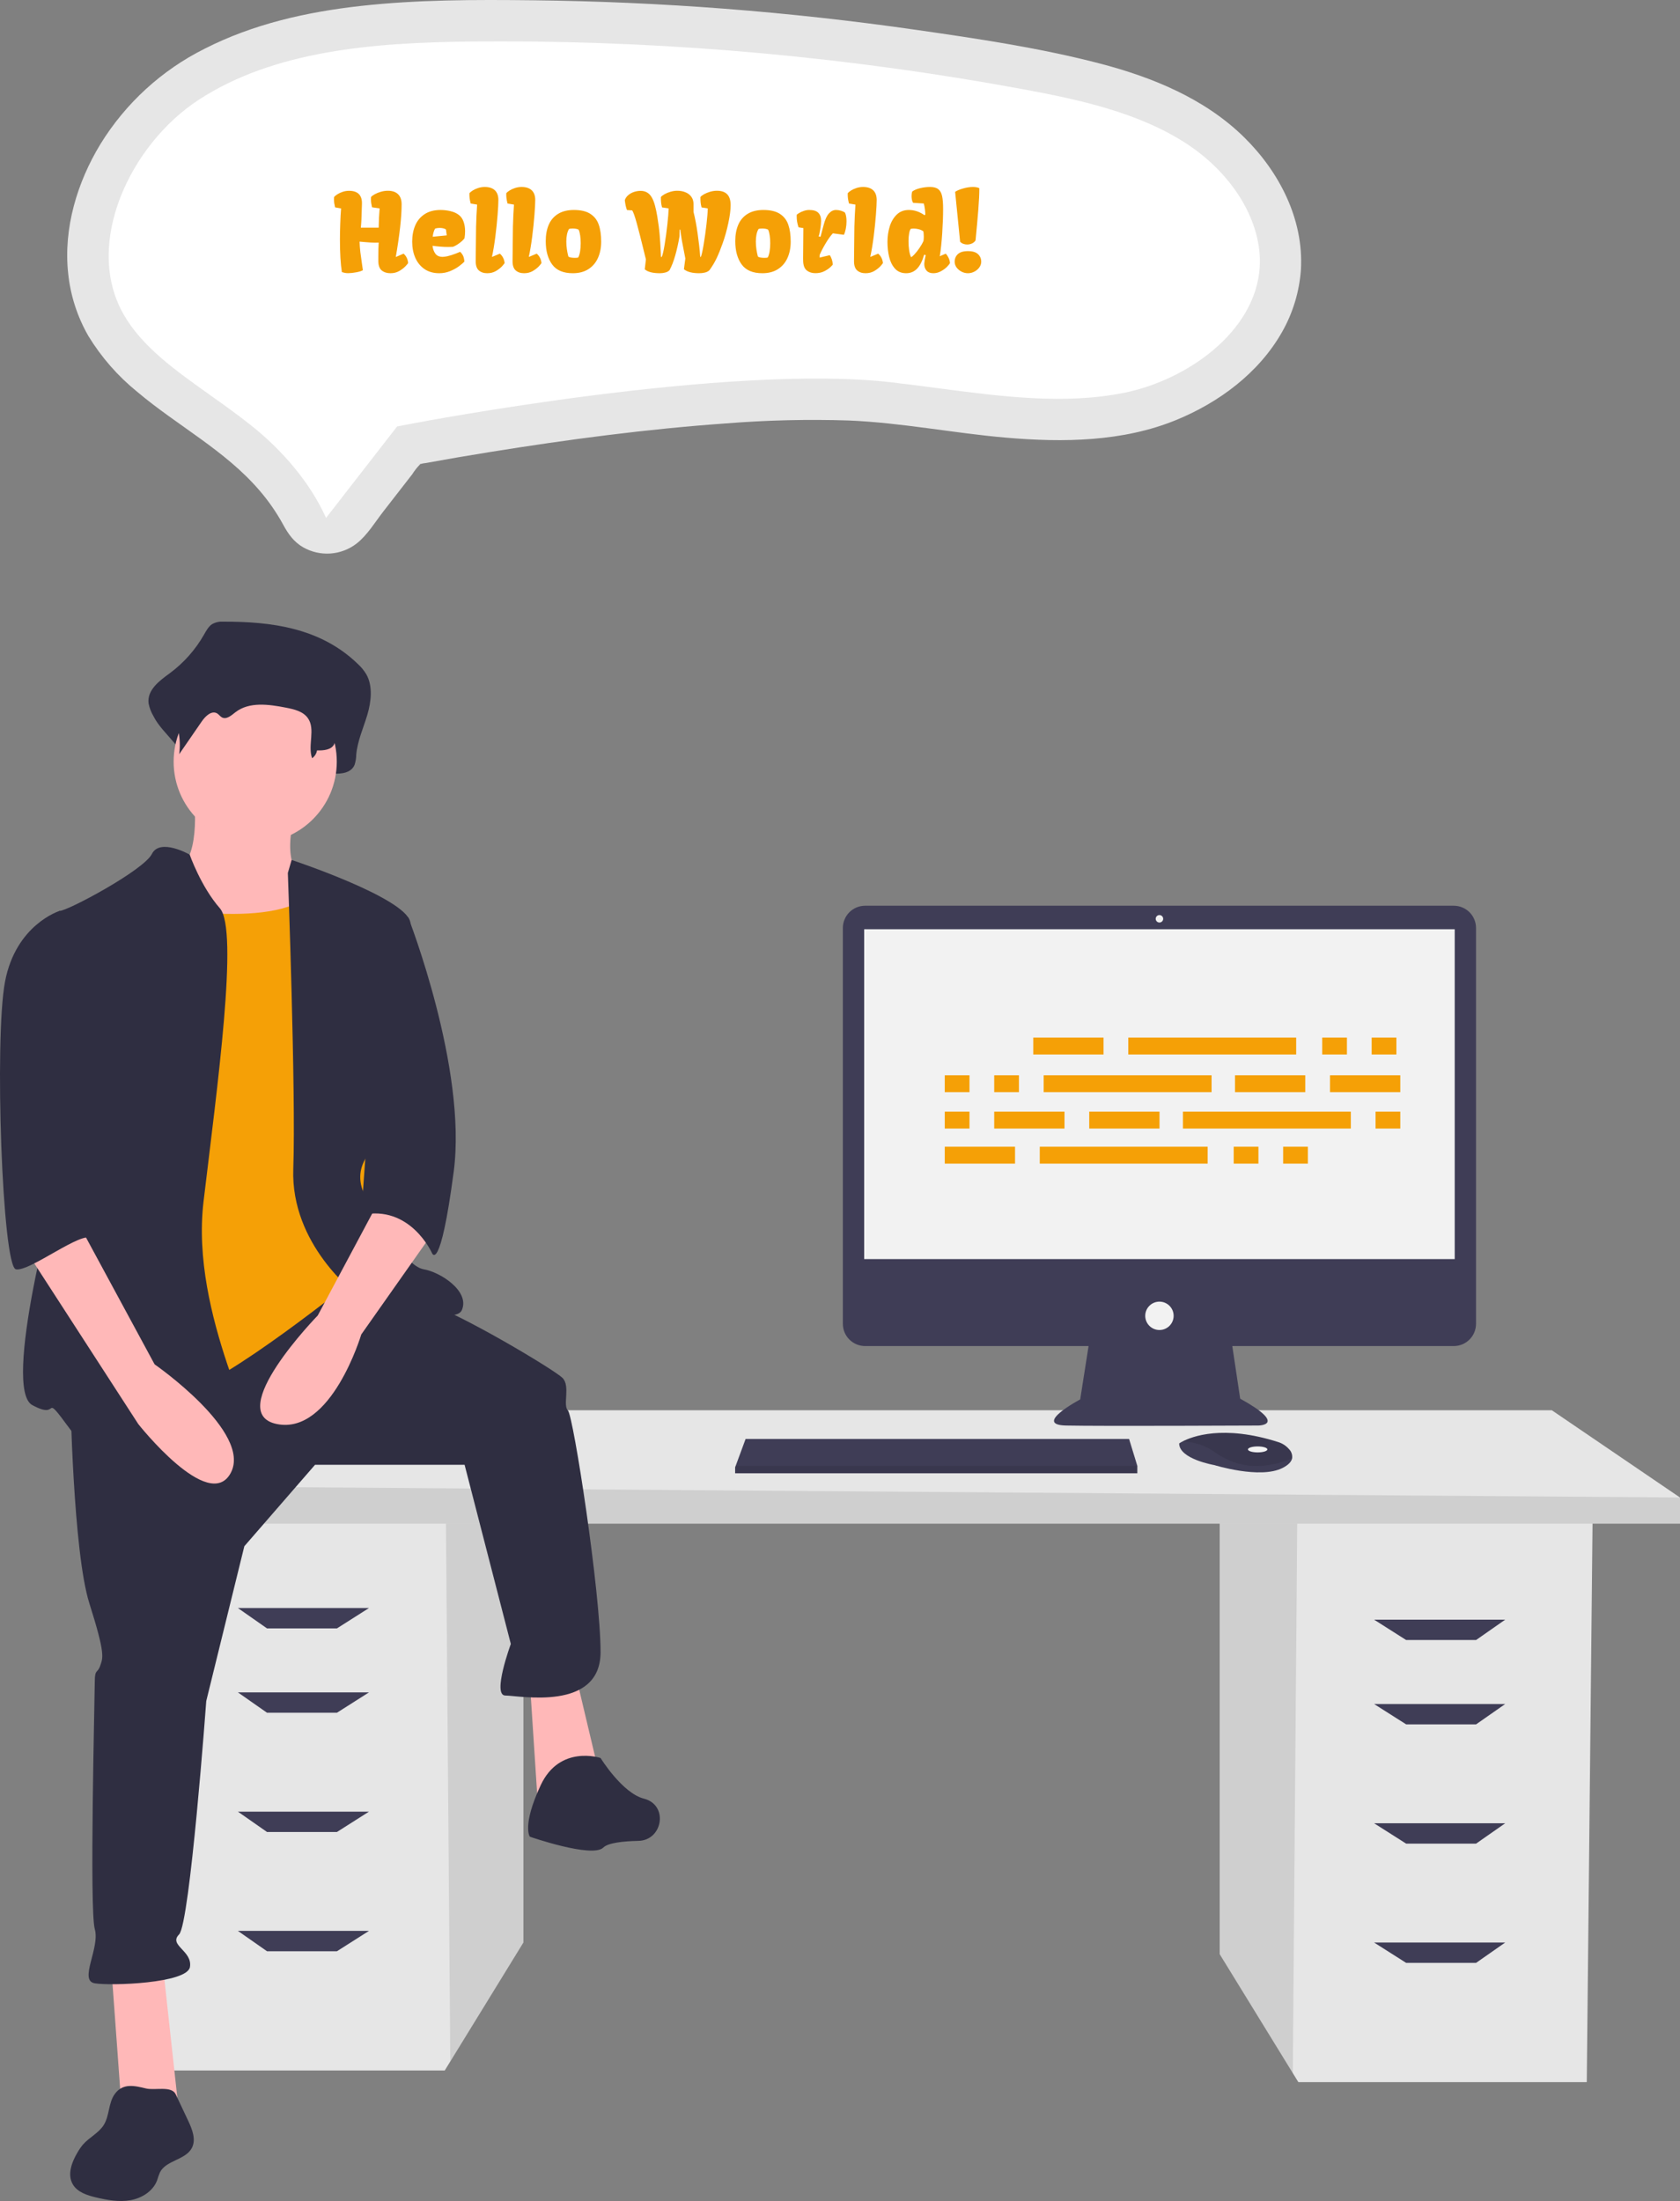 <svg width="500" height="655" viewBox="0 0 500 655" fill="none" xmlns="http://www.w3.org/2000/svg">
<rect x="0" y="0" width="500" height="655" fill="#808080" stroke="none"/>
<g clip-path="url(#clip0_3_738)">
<path d="M363.003 451.706V581.54L384.758 616.933L386.413 619.625H472.254L473.988 451.706H363.003Z" fill="#E6E6E6"/>
<path opacity="0.1" d="M363.003 451.706V581.54L384.758 616.933L386.093 451.706H363.003Z" fill="black"/>
<path d="M155.772 448.243V578.078L134.017 613.471L132.361 616.163H46.521L44.786 448.243H155.772Z" fill="#E6E6E6"/>
<path opacity="0.1" d="M155.772 448.243V578.078L134.017 613.471L132.682 448.243H155.772Z" fill="black"/>
<path d="M500 445.647V453.437H33.514V442.184L76.868 419.68H461.849L500 445.647Z" fill="#E6E6E6"/>
<path opacity="0.1" d="M500 445.647V453.437H33.514V442.184L500 445.647Z" fill="black"/>
<path d="M100.279 484.597H79.469L70.799 478.538H109.817L100.279 484.597Z" fill="#3F3D56"/>
<path d="M100.279 509.699H79.469L70.799 503.64H109.817L100.279 509.699Z" fill="#3F3D56"/>
<path d="M100.279 545.187H79.469L70.799 539.128H109.817L100.279 545.187Z" fill="#3F3D56"/>
<path d="M100.279 580.675H79.469L70.799 574.616H109.817L100.279 580.675Z" fill="#3F3D56"/>
<path d="M418.495 488.059H439.305L447.976 482H408.957L418.495 488.059Z" fill="#3F3D56"/>
<path d="M418.495 513.161H439.305L447.976 507.102H408.957L418.495 513.161Z" fill="#3F3D56"/>
<path d="M418.495 548.649H439.305L447.976 542.59H408.957L418.495 548.649Z" fill="#3F3D56"/>
<path d="M418.495 584.137H439.305L447.976 578.078H408.957L418.495 584.137Z" fill="#3F3D56"/>
<path d="M432.666 269.539H257.477C256.606 269.539 255.745 269.71 254.941 270.042C254.137 270.375 253.407 270.862 252.791 271.476C252.176 272.09 251.688 272.819 251.355 273.622C251.022 274.424 250.851 275.285 250.851 276.153V393.96C250.851 394.828 251.022 395.689 251.355 396.491C251.688 397.294 252.176 398.023 252.791 398.637C253.407 399.251 254.137 399.738 254.941 400.071C255.745 400.403 256.606 400.574 257.477 400.574H323.98L321.488 416.453C321.488 416.453 307.25 424.005 317.261 424.227C327.273 424.449 374.439 424.227 374.439 424.227C374.439 424.227 383.56 424.227 369.099 416.231L366.755 400.574H432.666C433.536 400.574 434.398 400.403 435.202 400.071C436.006 399.738 436.736 399.251 437.351 398.637C437.967 398.023 438.455 397.294 438.787 396.491C439.12 395.689 439.292 394.828 439.292 393.96V276.153C439.292 275.285 439.12 274.424 438.787 273.622C438.455 272.819 437.967 272.09 437.351 271.476C436.736 270.862 436.006 270.375 435.202 270.042C434.398 269.71 433.536 269.539 432.666 269.539Z" fill="#3F3D56"/>
<path d="M432.951 276.535H257.192V374.7H432.951V276.535Z" fill="#F2F2F2"/>
<path d="M345.071 274.536C345.686 274.536 346.184 274.039 346.184 273.426C346.184 272.813 345.686 272.315 345.071 272.315C344.457 272.315 343.959 272.813 343.959 273.426C343.959 274.039 344.457 274.536 345.071 274.536Z" fill="#F2F2F2"/>
<path d="M345.071 395.799C347.406 395.799 349.298 393.91 349.298 391.579C349.298 389.249 347.406 387.359 345.071 387.359C342.737 387.359 340.844 389.249 340.844 391.579C340.844 393.91 342.737 395.799 345.071 395.799Z" fill="#F2F2F2"/>
<path d="M338.484 436.22V438.441H218.79V436.664L218.955 436.22L221.905 428.224H336.037L338.484 436.22Z" fill="#3F3D56"/>
<path d="M384.546 434.045C384.328 434.976 383.505 435.958 381.645 436.886C374.971 440.217 361.4 435.998 361.4 435.998C361.4 435.998 350.943 434.221 350.943 429.557C351.237 429.356 351.543 429.174 351.86 429.013C354.666 427.531 363.97 423.874 380.467 429.168C381.682 429.548 382.768 430.259 383.603 431.219C383.973 431.582 384.251 432.028 384.415 432.519C384.579 433.01 384.624 433.533 384.546 434.045Z" fill="#3F3D56"/>
<path opacity="0.1" d="M384.546 434.045C376.377 437.17 369.095 437.403 361.622 432.222C358.796 430.136 355.374 429.011 351.86 429.013C354.666 427.531 363.97 423.874 380.467 429.168C381.682 429.548 382.768 430.259 383.603 431.219C383.973 431.582 384.251 432.028 384.415 432.519C384.579 433.01 384.624 433.533 384.546 434.045Z" fill="black"/>
<path d="M374.303 432.222C375.901 432.222 377.196 431.824 377.196 431.334C377.196 430.843 375.901 430.445 374.303 430.445C372.706 430.445 371.411 430.843 371.411 431.334C371.411 431.824 372.706 432.222 374.303 432.222Z" fill="#F2F2F2"/>
<path opacity="0.1" d="M338.484 436.22V438.441H218.79V436.664L218.955 436.22H338.484Z" fill="black"/>
<path d="M66.552 185C65.337 184.901 64.121 185.172 63.064 185.778C62.026 186.487 61.372 187.73 60.704 188.887C58.152 193.361 54.696 197.258 50.556 200.33C47.541 202.535 43.707 205.284 44.223 209.35C44.495 210.693 44.992 211.98 45.693 213.158C48.475 218.763 56.066 223.095 55.319 229.491C58.083 224.873 54.386 222.589 57.15 217.97C58.466 215.771 60.752 213.288 62.739 214.669C63.405 215.132 63.842 215.961 64.534 216.367C66.187 217.335 67.946 215.484 69.409 214.173C74.455 209.651 81.63 210.836 87.909 212.245C90.873 212.91 94.129 213.782 95.881 216.611C98.185 220.329 93.692 224.345 92.557 228.549C92.465 228.907 92.46 229.283 92.545 229.643C92.629 230.003 92.799 230.338 93.041 230.618C93.283 230.898 93.59 231.115 93.934 231.252C94.279 231.388 94.651 231.439 95.02 231.4C96.904 231.214 99.136 231.062 99.247 230.237C101.618 230.321 104.522 230.053 105.538 227.589C105.848 226.615 106.012 225.599 106.025 224.576C106.397 220.438 108.157 216.662 109.323 212.723C110.488 208.783 110.995 204.167 109.028 200.674C108.326 199.512 107.458 198.459 106.451 197.547C95.287 186.763 80.609 184.984 66.552 185Z" fill="#2F2E41"/>
<path d="M57.747 237.57C57.747 237.57 60.175 257.768 51.272 259.384C42.37 260.999 59.365 288.468 59.365 288.468L99.831 293.315L90.119 260.999C90.119 260.999 83.645 258.576 87.691 242.418C91.738 226.26 57.747 237.57 57.747 237.57Z" fill="#FFB8B8"/>
<path d="M33.063 584.562L36.3 628.996H53.295L48.44 584.562H33.063Z" fill="#FFB8B8"/>
<path d="M157.696 500.541L160.124 537.704L178.738 529.625L171.454 498.925L157.696 500.541Z" fill="#FFB8B8"/>
<path d="M20.924 414.904C20.924 414.904 21.733 461.761 26.589 477.111C31.445 492.462 30.635 493.269 29.826 495.693C29.017 498.117 28.207 496.501 28.207 500.541C28.207 504.58 26.589 568.404 28.207 574.059C29.826 579.714 23.351 589.409 28.207 590.217C33.063 591.025 55.724 590.217 56.533 585.37C57.342 580.522 50.059 578.906 53.296 575.675C56.533 572.443 61.389 506.196 61.389 506.196L72.719 460.146L93.761 435.909H138.273L152.031 489.23C152.031 489.23 146.366 504.58 150.412 504.58C154.459 504.58 178.738 509.427 178.738 491.654C178.738 473.88 170.645 421.367 169.026 419.751C167.408 418.135 169.836 412.48 167.408 410.056C164.98 407.632 136.654 390.667 126.133 387.435C115.612 384.203 100.853 380.357 100.853 380.357L20.924 414.904Z" fill="#2F2E41"/>
<path d="M178.738 523.162C178.738 523.162 166.598 519.122 160.933 531.241C155.268 543.359 157.696 546.591 157.696 546.591C157.696 546.591 176.31 553.054 179.547 549.822C180.956 548.416 185.428 547.928 190.032 547.825C197.043 547.667 198.909 537.765 192.287 535.459C192.089 535.39 191.889 535.331 191.687 535.28C185.212 533.664 178.738 523.162 178.738 523.162Z" fill="#2F2E41"/>
<path d="M75.956 250.901C89.365 250.901 100.235 240.049 100.235 226.664C100.235 213.278 89.365 202.427 75.956 202.427C62.547 202.427 51.677 213.278 51.677 226.664C51.677 240.049 62.547 250.901 75.956 250.901Z" fill="#FFB8B8"/>
<path d="M44.393 269.482C44.393 269.482 84.049 277.561 93.761 264.635C103.473 251.709 107.519 300.99 107.519 300.99L112.375 352.696L105.091 380.972C105.091 380.972 67.054 411.672 54.914 414.096C42.775 416.519 24.161 418.135 24.161 418.135C24.161 418.135 29.826 328.459 29.826 326.843C29.826 325.227 44.393 269.482 44.393 269.482Z" fill="#F5A006"/>
<path d="M56.454 254.33C56.454 254.33 47.63 249.285 45.203 254.132C42.775 258.98 20.114 271.098 17.686 271.098C15.258 271.098 22.542 338.153 19.305 346.232C16.068 354.311 0.691 413.288 9.593 418.135C18.495 422.982 12.021 413.288 20.924 425.406C29.826 437.525 73.528 437.525 75.956 432.677C78.384 427.83 56.533 391.475 60.579 357.543C64.626 323.611 71.1 276.753 65.435 270.29C59.77 263.827 56.454 254.33 56.454 254.33Z" fill="#2F2E41"/>
<path d="M85.668 259.787L86.795 255.915C86.795 255.915 120.468 267.059 122.087 274.33C123.705 281.601 122.896 332.498 117.231 336.538C111.566 340.577 103.473 347.04 109.138 356.735C114.803 366.43 121.277 376.932 126.133 377.74C130.989 378.548 139.891 384.203 137.463 389.859C135.036 395.514 105.901 385.011 105.901 385.011C105.901 385.011 86.477 370.469 87.287 347.848C88.096 325.227 85.668 259.787 85.668 259.787Z" fill="#2F2E41"/>
<path d="M113.994 355.119L94.57 391.475C94.57 391.475 66.245 420.559 82.431 423.79C98.617 427.022 107.519 397.13 107.519 397.13L128.561 367.238L113.994 355.119Z" fill="#FFB8B8"/>
<path d="M67.734 191.342C66.756 191.269 65.775 191.459 64.895 191.891C64.099 192.472 63.443 193.223 62.974 194.089C60.816 197.33 58.002 200.085 54.714 202.176C52.259 203.735 49.138 205.678 49.558 208.552C49.786 209.515 50.192 210.428 50.755 211.243C53.027 215.245 53.931 219.877 53.331 224.438L60.081 214.645C61.152 213.09 63.013 211.335 64.631 212.312C65.173 212.639 65.528 213.225 66.092 213.512C67.438 214.196 68.869 212.888 70.061 211.961C74.168 208.765 80.009 209.602 85.12 210.598C87.533 211.068 90.184 211.685 91.61 213.684C93.981 217.006 91.505 221.805 92.889 225.643C93.276 225.372 93.605 225.027 93.856 224.627C94.107 224.227 94.275 223.781 94.35 223.315C96.28 223.374 98.644 223.185 99.471 221.443C99.722 220.761 99.856 220.041 99.867 219.314C100.171 216.389 101.603 213.72 102.552 210.936C103.501 208.151 103.913 204.889 102.312 202.42C101.726 201.584 101.019 200.839 100.214 200.21C91.126 192.587 79.178 191.33 67.734 191.342Z" fill="#2F2E41"/>
<path d="M113.994 271.098L121.534 273.096C121.534 273.096 139.082 317.956 135.035 348.656C130.989 379.356 128.561 372.893 128.561 372.893C128.561 372.893 122.087 358.351 107.519 361.582L113.994 271.098Z" fill="#2F2E41"/>
<path d="M34.184 623.124C32.233 625.771 32.624 629.556 30.895 632.353C29.397 634.778 26.573 636.05 24.698 638.198C24.1 638.912 23.567 639.678 23.105 640.486C21.366 643.394 19.953 647.12 21.666 650.043C23.043 652.394 25.939 653.313 28.594 653.939C31.95 654.731 35.438 655.364 38.833 654.759C42.228 654.154 45.546 652.079 46.757 648.855C46.995 648.045 47.278 647.248 47.604 646.469C49.444 642.852 55.216 642.813 57.1 639.219C58.417 636.703 57.206 633.663 55.995 631.095L52.296 623.25C51.069 620.647 46.093 622.144 43.499 621.52C40.115 620.707 36.618 619.81 34.184 623.124Z" fill="#2F2E41"/>
<path d="M7.165 371.277L41.156 423.79C41.156 423.79 62.198 450.451 68.672 438.333C75.147 426.214 46.012 406.017 46.012 406.017L24.161 365.622L7.165 371.277Z" fill="#FFB8B8"/>
<path d="M24.161 272.714L17.686 271.098C17.686 271.098 4.737 275.137 1.5 292.103C-1.737 309.069 0.691 376.932 4.737 377.74C8.784 378.548 24.723 365.924 27.274 368.601C29.826 371.277 21.733 357.543 24.161 350.272C26.588 343.001 24.161 272.714 24.161 272.714Z" fill="#2F2E41"/>
<path d="M328.436 308.776H307.519V313.803H328.436V308.776Z" fill="#F5A006"/>
<path d="M400.872 308.776H393.512V313.803H400.872V308.776Z" fill="#F5A006"/>
<path d="M415.592 308.776H408.232V313.803H415.592V308.776Z" fill="#F5A006"/>
<path d="M385.765 308.776H335.796V313.803H385.765V308.776Z" fill="#F5A006"/>
<path d="M302.095 341.257H281.178V346.284H302.095V341.257Z" fill="#F5A006"/>
<path d="M374.532 341.257H367.172V346.284H374.532V341.257Z" fill="#F5A006"/>
<path d="M389.251 341.257H381.891V346.284H389.251V341.257Z" fill="#F5A006"/>
<path d="M359.425 341.257H309.455V346.284H359.425V341.257Z" fill="#F5A006"/>
<path d="M388.476 319.99H367.559V325.017H388.476V319.99Z" fill="#F5A006"/>
<path d="M416.754 319.99H395.836V325.017H416.754V319.99Z" fill="#F5A006"/>
<path d="M288.538 319.99H281.178V325.017H288.538V319.99Z" fill="#F5A006"/>
<path d="M303.258 319.99H295.898V325.017H303.258V319.99Z" fill="#F5A006"/>
<path d="M360.587 319.99H310.617V325.017H360.587V319.99Z" fill="#F5A006"/>
<path d="M345.092 330.817H324.175V335.844H345.092V330.817Z" fill="#F5A006"/>
<path d="M316.815 330.817H295.898V335.844H316.815V330.817Z" fill="#F5A006"/>
<path d="M288.538 330.817H281.178V335.844H288.538V330.817Z" fill="#F5A006"/>
<path d="M416.754 330.817H409.394V335.844H416.754V330.817Z" fill="#F5A006"/>
<path d="M402.034 330.817H352.065V335.844H402.034V330.817Z" fill="#F5A006"/>
</g>
<path d="M370.331 40.908C358.594 29.339 342.92 22.954 327.203 18.869C309.411 14.245 291.012 11.522 272.836 8.908C253.893 6.185 234.875 4.084 215.782 2.606C196.715 1.136 177.613 0.295 158.476 0.082C141.425 -0.109 124.259 -0.115 107.29 1.777C91.308 3.559 75.364 7.134 60.955 14.475C48.129 20.869 37.353 30.732 29.852 42.944C22.956 54.31 18.856 67.936 20.282 81.297C20.951 87.877 22.999 94.241 26.294 99.975C30.156 106.312 35.078 111.938 40.845 116.608C52.75 126.661 66.985 134.01 77.227 145.958C79.931 149.089 82.294 152.499 84.274 156.13C85.761 158.885 87.434 161.255 90.2 162.862C92.669 164.271 95.501 164.918 98.337 164.72C101.173 164.522 103.887 163.489 106.137 161.751C109.327 159.247 111.618 155.387 114.087 152.21L122.696 141.131C123.319 140.138 124.04 139.21 124.848 138.362C125.429 137.882 124.471 138.304 124.661 138.185C124.766 138.119 124.949 138.156 125.063 138.109C125.637 137.945 126.224 137.835 126.819 137.783C133.105 136.627 139.404 135.546 145.717 134.54C169.027 130.779 192.488 127.676 216.047 126.004C228.19 125.034 240.378 124.744 252.553 125.133C268.297 125.777 283.823 128.904 299.509 130.252C316.398 131.704 334.137 131.504 350.051 124.992C362.788 119.779 374.614 111.01 381.511 98.899C384.783 93.171 386.722 86.778 387.183 80.197C388.025 65.27 380.766 51.194 370.331 40.908Z" fill="#E6E6E6"/>
<path d="M149.09 12.316C146.087 12.316 143.085 12.332 140.086 12.364C111.282 12.669 81.514 14.998 58.924 29.845C38.873 43.024 24.82 72.379 36.713 93.431C42.174 103.097 52.068 110.134 62.544 117.583C66.649 120.503 70.896 123.523 74.965 126.775C83.854 133.878 92.225 143.412 97.041 154.131L118.192 126.912L122.188 126.147C126.033 125.411 216.9 108.18 265.294 113.774C269.744 114.289 274.243 114.881 278.594 115.453C298.253 118.04 316.822 120.481 334.649 116.876C353.259 113.11 373.695 98.737 374.911 79.516C375.744 66.357 367.183 51.922 353.103 42.74C338.865 33.457 321.108 29.624 304.14 26.493C252.994 17.069 201.097 12.324 149.09 12.316Z" fill="white"/>
<path d="M101.172 71.297C101.172 69.787 101.203 68.213 101.266 66.578C101.318 64.859 101.401 63.344 101.516 62.031H101.484L99.719 61.703C99.604 61.193 99.521 60.76 99.469 60.406C99.427 60.042 99.406 59.667 99.406 59.281C99.406 59.01 99.412 58.802 99.422 58.656C99.641 58.375 99.974 58.094 100.422 57.812C100.88 57.521 101.411 57.276 102.016 57.078C102.62 56.88 103.245 56.781 103.891 56.781C105.214 56.781 106.198 57.12 106.844 57.797C107.49 58.474 107.781 59.484 107.719 60.828L107.672 62.188C107.63 64.469 107.536 66.323 107.391 67.75H112.703C112.734 65.677 112.828 63.766 112.984 62.016H112.953L110.719 61.688C110.604 61.177 110.521 60.745 110.469 60.391C110.427 60.026 110.406 59.651 110.406 59.266C110.406 58.995 110.411 58.786 110.422 58.641C110.641 58.37 111.016 58.089 111.547 57.797C112.078 57.505 112.688 57.26 113.375 57.062C114.073 56.865 114.76 56.766 115.438 56.766C116.76 56.766 117.771 57.109 118.469 57.797C119.177 58.474 119.531 59.479 119.531 60.812C119.531 64.542 118.953 69.766 117.797 76.484L120.109 75.484C120.901 76.172 121.354 77.099 121.469 78.266C121.469 78.338 121.224 78.641 120.734 79.172C120.255 79.693 119.625 80.182 118.844 80.641C118.073 81.088 117.193 81.312 116.203 81.312C115.151 81.312 114.281 81.031 113.594 80.469C112.917 79.906 112.583 78.922 112.594 77.516V76.5C112.594 74.771 112.63 73.333 112.703 72.188C112.464 72.208 112.099 72.219 111.609 72.219C110.891 72.219 109.833 72.156 108.438 72.031C107.771 71.969 107.297 71.927 107.016 71.906C107.047 72.958 107.125 74.005 107.25 75.047C107.375 76.078 107.536 77.245 107.734 78.547C107.859 79.37 107.948 79.99 108 80.406C107.573 80.667 106.896 80.88 105.969 81.047C105.042 81.213 104.255 81.297 103.609 81.297C103.286 81.297 102.979 81.271 102.688 81.219C102.406 81.167 102.094 81.088 101.75 80.984C101.365 78.578 101.172 75.349 101.172 71.297ZM122.672 71.922C122.672 70.12 122.974 68.51 123.578 67.094C124.182 65.677 125.115 64.557 126.375 63.734C127.646 62.901 129.229 62.484 131.125 62.484C132.115 62.484 133.104 62.604 134.094 62.844C135.083 63.073 135.922 63.458 136.609 64C137.245 64.51 137.703 65.188 137.984 66.031C138.276 66.865 138.422 67.792 138.422 68.812C138.422 69.49 138.365 70.182 138.25 70.891C138.125 71.099 137.88 71.375 137.516 71.719C137.151 72.052 136.724 72.38 136.234 72.703C135.745 73.026 135.271 73.276 134.812 73.453C134.375 73.484 133.922 73.5 133.453 73.5C132.63 73.5 131.797 73.463 130.953 73.391C130.109 73.318 129.37 73.234 128.734 73.141C128.818 74.026 129.089 74.797 129.547 75.453C130.005 76.109 130.734 76.438 131.734 76.438C131.828 76.438 131.979 76.427 132.188 76.406C132.823 76.344 133.562 76.177 134.406 75.906C135.26 75.625 136.109 75.302 136.953 74.938C137.349 75.333 137.641 75.729 137.828 76.125C138.016 76.521 138.146 77.088 138.219 77.828C137.896 78.203 137.37 78.662 136.641 79.203C135.922 79.745 135.042 80.234 134 80.672C132.958 81.099 131.87 81.312 130.734 81.312C129.026 81.312 127.562 80.901 126.344 80.078C125.135 79.245 124.219 78.12 123.594 76.703C122.979 75.276 122.672 73.682 122.672 71.922ZM132.734 68.328C132.589 68.172 132.344 68.052 132 67.969C131.656 67.875 131.297 67.828 130.922 67.828C130.62 67.828 130.312 67.854 130 67.906C129.698 67.958 129.516 68.016 129.453 68.078C129.099 68.776 128.875 69.568 128.781 70.453L132.953 70.047L132.734 68.328ZM140.078 60.562C139.922 59.927 139.818 59.401 139.766 58.984C139.714 58.557 139.693 58.068 139.703 57.516C139.922 57.234 140.26 56.953 140.719 56.672C141.188 56.38 141.729 56.135 142.344 55.938C142.969 55.74 143.615 55.641 144.281 55.641C145.583 55.641 146.583 55.969 147.281 56.625C147.979 57.281 148.328 58.25 148.328 59.531C148.328 60.448 148.25 61.922 148.094 63.953C147.938 65.984 147.714 68.146 147.422 70.438C147.13 72.719 146.797 74.713 146.422 76.422L146.453 76.453L148.766 75.484C149.578 76.182 150.052 77.109 150.188 78.266C150.188 78.338 149.953 78.641 149.484 79.172C149.016 79.693 148.396 80.182 147.625 80.641C146.865 81.088 145.99 81.312 145 81.312C143.969 81.312 143.13 81.026 142.484 80.453C141.849 79.88 141.547 78.901 141.578 77.516L141.609 74.703C141.62 72.037 141.646 69.635 141.688 67.5C141.74 65.365 141.844 63.161 142 60.891L140.078 60.562ZM151.047 60.562C150.891 59.927 150.786 59.401 150.734 58.984C150.682 58.557 150.661 58.068 150.672 57.516C150.891 57.234 151.229 56.953 151.688 56.672C152.156 56.38 152.698 56.135 153.312 55.938C153.938 55.74 154.583 55.641 155.25 55.641C156.552 55.641 157.552 55.969 158.25 56.625C158.948 57.281 159.297 58.25 159.297 59.531C159.297 60.448 159.219 61.922 159.062 63.953C158.906 65.984 158.682 68.146 158.391 70.438C158.099 72.719 157.766 74.713 157.391 76.422L157.422 76.453L159.734 75.484C160.547 76.182 161.021 77.109 161.156 78.266C161.156 78.338 160.922 78.641 160.453 79.172C159.984 79.693 159.365 80.182 158.594 80.641C157.833 81.088 156.958 81.312 155.969 81.312C154.938 81.312 154.099 81.026 153.453 80.453C152.818 79.88 152.516 78.901 152.547 77.516L152.578 74.703C152.589 72.037 152.615 69.635 152.656 67.5C152.708 65.365 152.812 63.161 152.969 60.891L151.047 60.562ZM162.422 71.766C162.422 69.88 162.724 68.245 163.328 66.859C163.932 65.474 164.859 64.401 166.109 63.641C167.359 62.87 168.927 62.484 170.812 62.484C172.896 62.484 174.531 62.875 175.719 63.656C176.906 64.427 177.734 65.5 178.203 66.875C178.682 68.25 178.922 69.932 178.922 71.922C178.922 73.724 178.604 75.333 177.969 76.75C177.344 78.156 176.396 79.271 175.125 80.094C173.865 80.906 172.318 81.312 170.484 81.312C167.651 81.312 165.599 80.443 164.328 78.703C163.057 76.953 162.422 74.641 162.422 71.766ZM171.125 76.734C171.656 76.734 171.979 76.693 172.094 76.609C172.333 76.193 172.516 75.604 172.641 74.844C172.766 74.083 172.828 73.26 172.828 72.375C172.828 71.562 172.776 70.802 172.672 70.094C172.568 69.375 172.422 68.812 172.234 68.406C172.12 68.271 171.891 68.172 171.547 68.109C171.203 68.037 170.828 68 170.422 68C169.891 68 169.526 68.057 169.328 68.172C168.807 69.068 168.547 70.312 168.547 71.906C168.547 72.656 168.604 73.422 168.719 74.203C168.833 74.984 168.979 75.693 169.156 76.328C169.281 76.463 169.536 76.568 169.922 76.641C170.307 76.703 170.708 76.734 171.125 76.734ZM191.516 74.281C190.766 71.188 190.104 68.599 189.531 66.516C188.958 64.422 188.5 63.12 188.156 62.609L186.594 62.5C186.292 61.708 186.078 60.734 185.953 59.578C186.13 59.005 186.464 58.51 186.953 58.094C187.443 57.667 188.016 57.344 188.672 57.125C189.328 56.906 189.99 56.797 190.656 56.797C192.177 56.797 193.312 57.495 194.062 58.891C194.406 59.526 194.698 60.292 194.938 61.188C195.177 62.073 195.401 63.125 195.609 64.344C195.953 66.396 196.193 68.24 196.328 69.875C196.464 71.5 196.573 73.229 196.656 75.062L196.719 76.469H196.953C197.214 75.896 197.5 74.662 197.812 72.766C198.125 70.87 198.396 68.865 198.625 66.75C198.854 64.625 198.979 63.047 199 62.016L197.031 61.719C196.885 61.167 196.792 60.672 196.75 60.234C196.708 59.797 196.688 59.266 196.688 58.641C196.906 58.37 197.271 58.089 197.781 57.797C198.292 57.505 198.885 57.26 199.562 57.062C200.24 56.865 200.911 56.766 201.578 56.766C202.474 56.766 203.281 56.917 204 57.219C204.729 57.51 205.307 57.948 205.734 58.531C206.172 59.115 206.396 59.828 206.406 60.672V63.078C206.875 64.901 207.281 67.042 207.625 69.5C207.979 71.948 208.24 74.266 208.406 76.453H208.578C208.828 75.87 209.109 74.63 209.422 72.734C209.745 70.828 210.026 68.823 210.266 66.719C210.505 64.604 210.63 63.036 210.641 62.016L208.797 61.719C208.651 61.167 208.557 60.672 208.516 60.234C208.474 59.797 208.453 59.266 208.453 58.641C208.661 58.37 209.026 58.089 209.547 57.797C210.068 57.505 210.667 57.26 211.344 57.062C212.031 56.865 212.708 56.766 213.375 56.766C214.74 56.766 215.76 57.12 216.438 57.828C217.115 58.536 217.453 59.615 217.453 61.062C217.453 62.438 217.224 64.208 216.766 66.375C216.307 68.542 215.734 70.578 215.047 72.484C214.453 74.151 213.87 75.594 213.297 76.812C212.724 78.021 212.016 79.208 211.172 80.375C210.828 80.729 210.375 80.974 209.812 81.109C209.26 81.245 208.688 81.312 208.094 81.312C206.042 81.312 204.526 80.917 203.547 80.125L203.969 76.922L202.953 71.656C202.714 70.271 202.557 69.167 202.484 68.344L202.281 68.328L202.234 70.312C201.891 72.354 201.469 74.25 200.969 76C200.479 77.74 199.917 79.198 199.281 80.375C198.979 80.719 198.562 80.958 198.031 81.094C197.5 81.24 196.958 81.312 196.406 81.312C194.271 81.312 192.766 80.922 191.891 80.141L192.234 77.203L191.516 74.281ZM218.828 71.766C218.828 69.88 219.13 68.245 219.734 66.859C220.339 65.474 221.266 64.401 222.516 63.641C223.766 62.87 225.333 62.484 227.219 62.484C229.302 62.484 230.938 62.875 232.125 63.656C233.312 64.427 234.141 65.5 234.609 66.875C235.089 68.25 235.328 69.932 235.328 71.922C235.328 73.724 235.01 75.333 234.375 76.75C233.75 78.156 232.802 79.271 231.531 80.094C230.271 80.906 228.724 81.312 226.891 81.312C224.057 81.312 222.005 80.443 220.734 78.703C219.464 76.953 218.828 74.641 218.828 71.766ZM227.531 76.734C228.062 76.734 228.385 76.693 228.5 76.609C228.74 76.193 228.922 75.604 229.047 74.844C229.172 74.083 229.234 73.26 229.234 72.375C229.234 71.562 229.182 70.802 229.078 70.094C228.974 69.375 228.828 68.812 228.641 68.406C228.526 68.271 228.297 68.172 227.953 68.109C227.609 68.037 227.234 68 226.828 68C226.297 68 225.932 68.057 225.734 68.172C225.214 69.068 224.953 70.312 224.953 71.906C224.953 72.656 225.01 73.422 225.125 74.203C225.24 74.984 225.385 75.693 225.562 76.328C225.688 76.463 225.943 76.568 226.328 76.641C226.714 76.703 227.115 76.734 227.531 76.734ZM239.016 76.812C239.016 76.365 239.026 75.266 239.047 73.516C239.078 70.078 239.094 68.198 239.094 67.875L237.656 67.641C237.458 67.047 237.318 66.49 237.234 65.969C237.151 65.448 237.109 64.922 237.109 64.391C237.109 64.172 237.115 64.005 237.125 63.891C237.302 63.734 237.578 63.547 237.953 63.328C238.328 63.109 238.771 62.917 239.281 62.75C239.792 62.573 240.312 62.484 240.844 62.484C242.083 62.484 242.979 62.76 243.531 63.312C244.094 63.865 244.375 64.672 244.375 65.734C244.375 66.38 244.292 67.208 244.125 68.219C243.969 69.219 243.807 69.932 243.641 70.359L244.203 70.453L245.141 66.922C245.557 65.328 246.078 64.193 246.703 63.516C247.328 62.828 248.031 62.484 248.812 62.484C249.323 62.484 249.828 62.562 250.328 62.719C250.839 62.875 251.229 63.068 251.5 63.297C251.792 63.943 251.938 64.802 251.938 65.875C251.938 66.625 251.865 67.37 251.719 68.109C251.573 68.838 251.385 69.427 251.156 69.875L247.875 69.438C247.208 70.146 246.5 71.13 245.75 72.391C245 73.641 244.401 74.792 243.953 75.844L243.938 76.656L246.969 75.938C247.479 76.719 247.776 77.646 247.859 78.719C247.859 78.781 247.625 79.037 247.156 79.484C246.688 79.932 246.068 80.349 245.297 80.734C244.536 81.109 243.661 81.297 242.672 81.297C241.651 81.297 240.797 81.026 240.109 80.484C239.432 79.932 239.073 79.005 239.031 77.703C239.021 77.547 239.016 77.25 239.016 76.812ZM252.672 60.562C252.516 59.927 252.411 59.401 252.359 58.984C252.307 58.557 252.286 58.068 252.297 57.516C252.516 57.234 252.854 56.953 253.312 56.672C253.781 56.38 254.323 56.135 254.938 55.938C255.562 55.74 256.208 55.641 256.875 55.641C258.177 55.641 259.177 55.969 259.875 56.625C260.573 57.281 260.922 58.25 260.922 59.531C260.922 60.448 260.844 61.922 260.688 63.953C260.531 65.984 260.307 68.146 260.016 70.438C259.724 72.719 259.391 74.713 259.016 76.422L259.047 76.453L261.359 75.484C262.172 76.182 262.646 77.109 262.781 78.266C262.781 78.338 262.547 78.641 262.078 79.172C261.609 79.693 260.99 80.182 260.219 80.641C259.458 81.088 258.583 81.312 257.594 81.312C256.562 81.312 255.724 81.026 255.078 80.453C254.443 79.88 254.141 78.901 254.172 77.516L254.203 74.703C254.214 72.037 254.24 69.635 254.281 67.5C254.333 65.365 254.438 63.161 254.594 60.891L252.672 60.562ZM264.125 71.984C264.125 70.401 264.344 68.885 264.781 67.438C265.229 65.99 265.927 64.802 266.875 63.875C267.833 62.948 269.036 62.484 270.484 62.484C272.109 62.484 273.661 63 275.141 64.031L275.391 63.875C275.359 62.656 275.208 61.552 274.938 60.562L271.766 60.359C271.62 60.172 271.505 59.896 271.422 59.531C271.339 59.156 271.297 58.771 271.297 58.375C271.297 57.844 271.359 57.385 271.484 57C272.109 56.552 272.911 56.214 273.891 55.984C274.87 55.755 275.849 55.641 276.828 55.641C277.911 55.641 278.729 55.87 279.281 56.328C279.833 56.776 280.203 57.458 280.391 58.375C280.589 59.281 280.688 60.542 280.688 62.156C280.688 64.281 280.599 66.693 280.422 69.391C280.245 72.088 280.016 74.292 279.734 76L279.672 76.266L281.484 75.484C281.786 75.807 282.052 76.203 282.281 76.672C282.521 77.13 282.672 77.662 282.734 78.266C282.589 78.578 282.271 78.979 281.781 79.469C281.292 79.948 280.693 80.375 279.984 80.75C279.276 81.125 278.536 81.312 277.766 81.312C276.901 81.312 276.234 81.057 275.766 80.547C275.307 80.026 275.078 79.365 275.078 78.562C275.078 78.354 275.13 77.927 275.234 77.281C275.349 76.635 275.443 76.188 275.516 75.938L275.047 75.797C274.516 77.662 273.812 79.047 272.938 79.953C272.062 80.859 270.979 81.312 269.688 81.312C268.302 81.312 267.193 80.854 266.359 79.938C265.536 79.01 264.958 77.849 264.625 76.453C264.292 75.057 264.125 73.568 264.125 71.984ZM274.844 71.703C274.906 71.328 274.938 70.891 274.938 70.391C274.938 70.068 274.922 69.76 274.891 69.469C274.87 69.177 274.844 68.969 274.812 68.844C274.396 68.542 273.922 68.328 273.391 68.203C272.87 68.078 272.391 68.016 271.953 68.016C271.682 68.016 271.391 68.042 271.078 68.094C270.87 68.302 270.703 68.755 270.578 69.453C270.453 70.141 270.391 70.917 270.391 71.781C270.391 72.708 270.453 73.609 270.578 74.484C270.714 75.349 270.901 76.026 271.141 76.516C271.307 76.516 271.63 76.26 272.109 75.75C272.599 75.229 273.104 74.594 273.625 73.844C274.146 73.083 274.552 72.37 274.844 71.703ZM284.266 57.094C284.807 56.719 285.594 56.385 286.625 56.094C287.656 55.792 288.635 55.641 289.562 55.641C290.344 55.641 290.979 55.76 291.469 56C291.469 57.677 291.37 59.781 291.172 62.312C290.974 64.833 290.698 67.906 290.344 71.531C290.125 71.906 289.781 72.208 289.312 72.438C288.854 72.656 288.365 72.766 287.844 72.766C287.448 72.766 287.068 72.698 286.703 72.562C286.339 72.427 286.021 72.224 285.75 71.953L284.266 57.094ZM288.078 74.734C289.453 74.734 290.453 75.037 291.078 75.641C291.714 76.234 292.031 76.984 292.031 77.891C292.031 78.495 291.839 79.062 291.453 79.594C291.078 80.115 290.583 80.531 289.969 80.844C289.365 81.156 288.734 81.312 288.078 81.312C287.422 81.312 286.786 81.156 286.172 80.844C285.568 80.531 285.073 80.115 284.688 79.594C284.312 79.062 284.125 78.495 284.125 77.891C284.125 76.984 284.438 76.234 285.062 75.641C285.698 75.037 286.703 74.734 288.078 74.734Z" fill="#F5A006"/>
<defs>
<clipPath id="clip0_3_738">
<rect width="500" height="470" fill="white" transform="translate(0 185)"/>
</clipPath>
</defs>
</svg>
